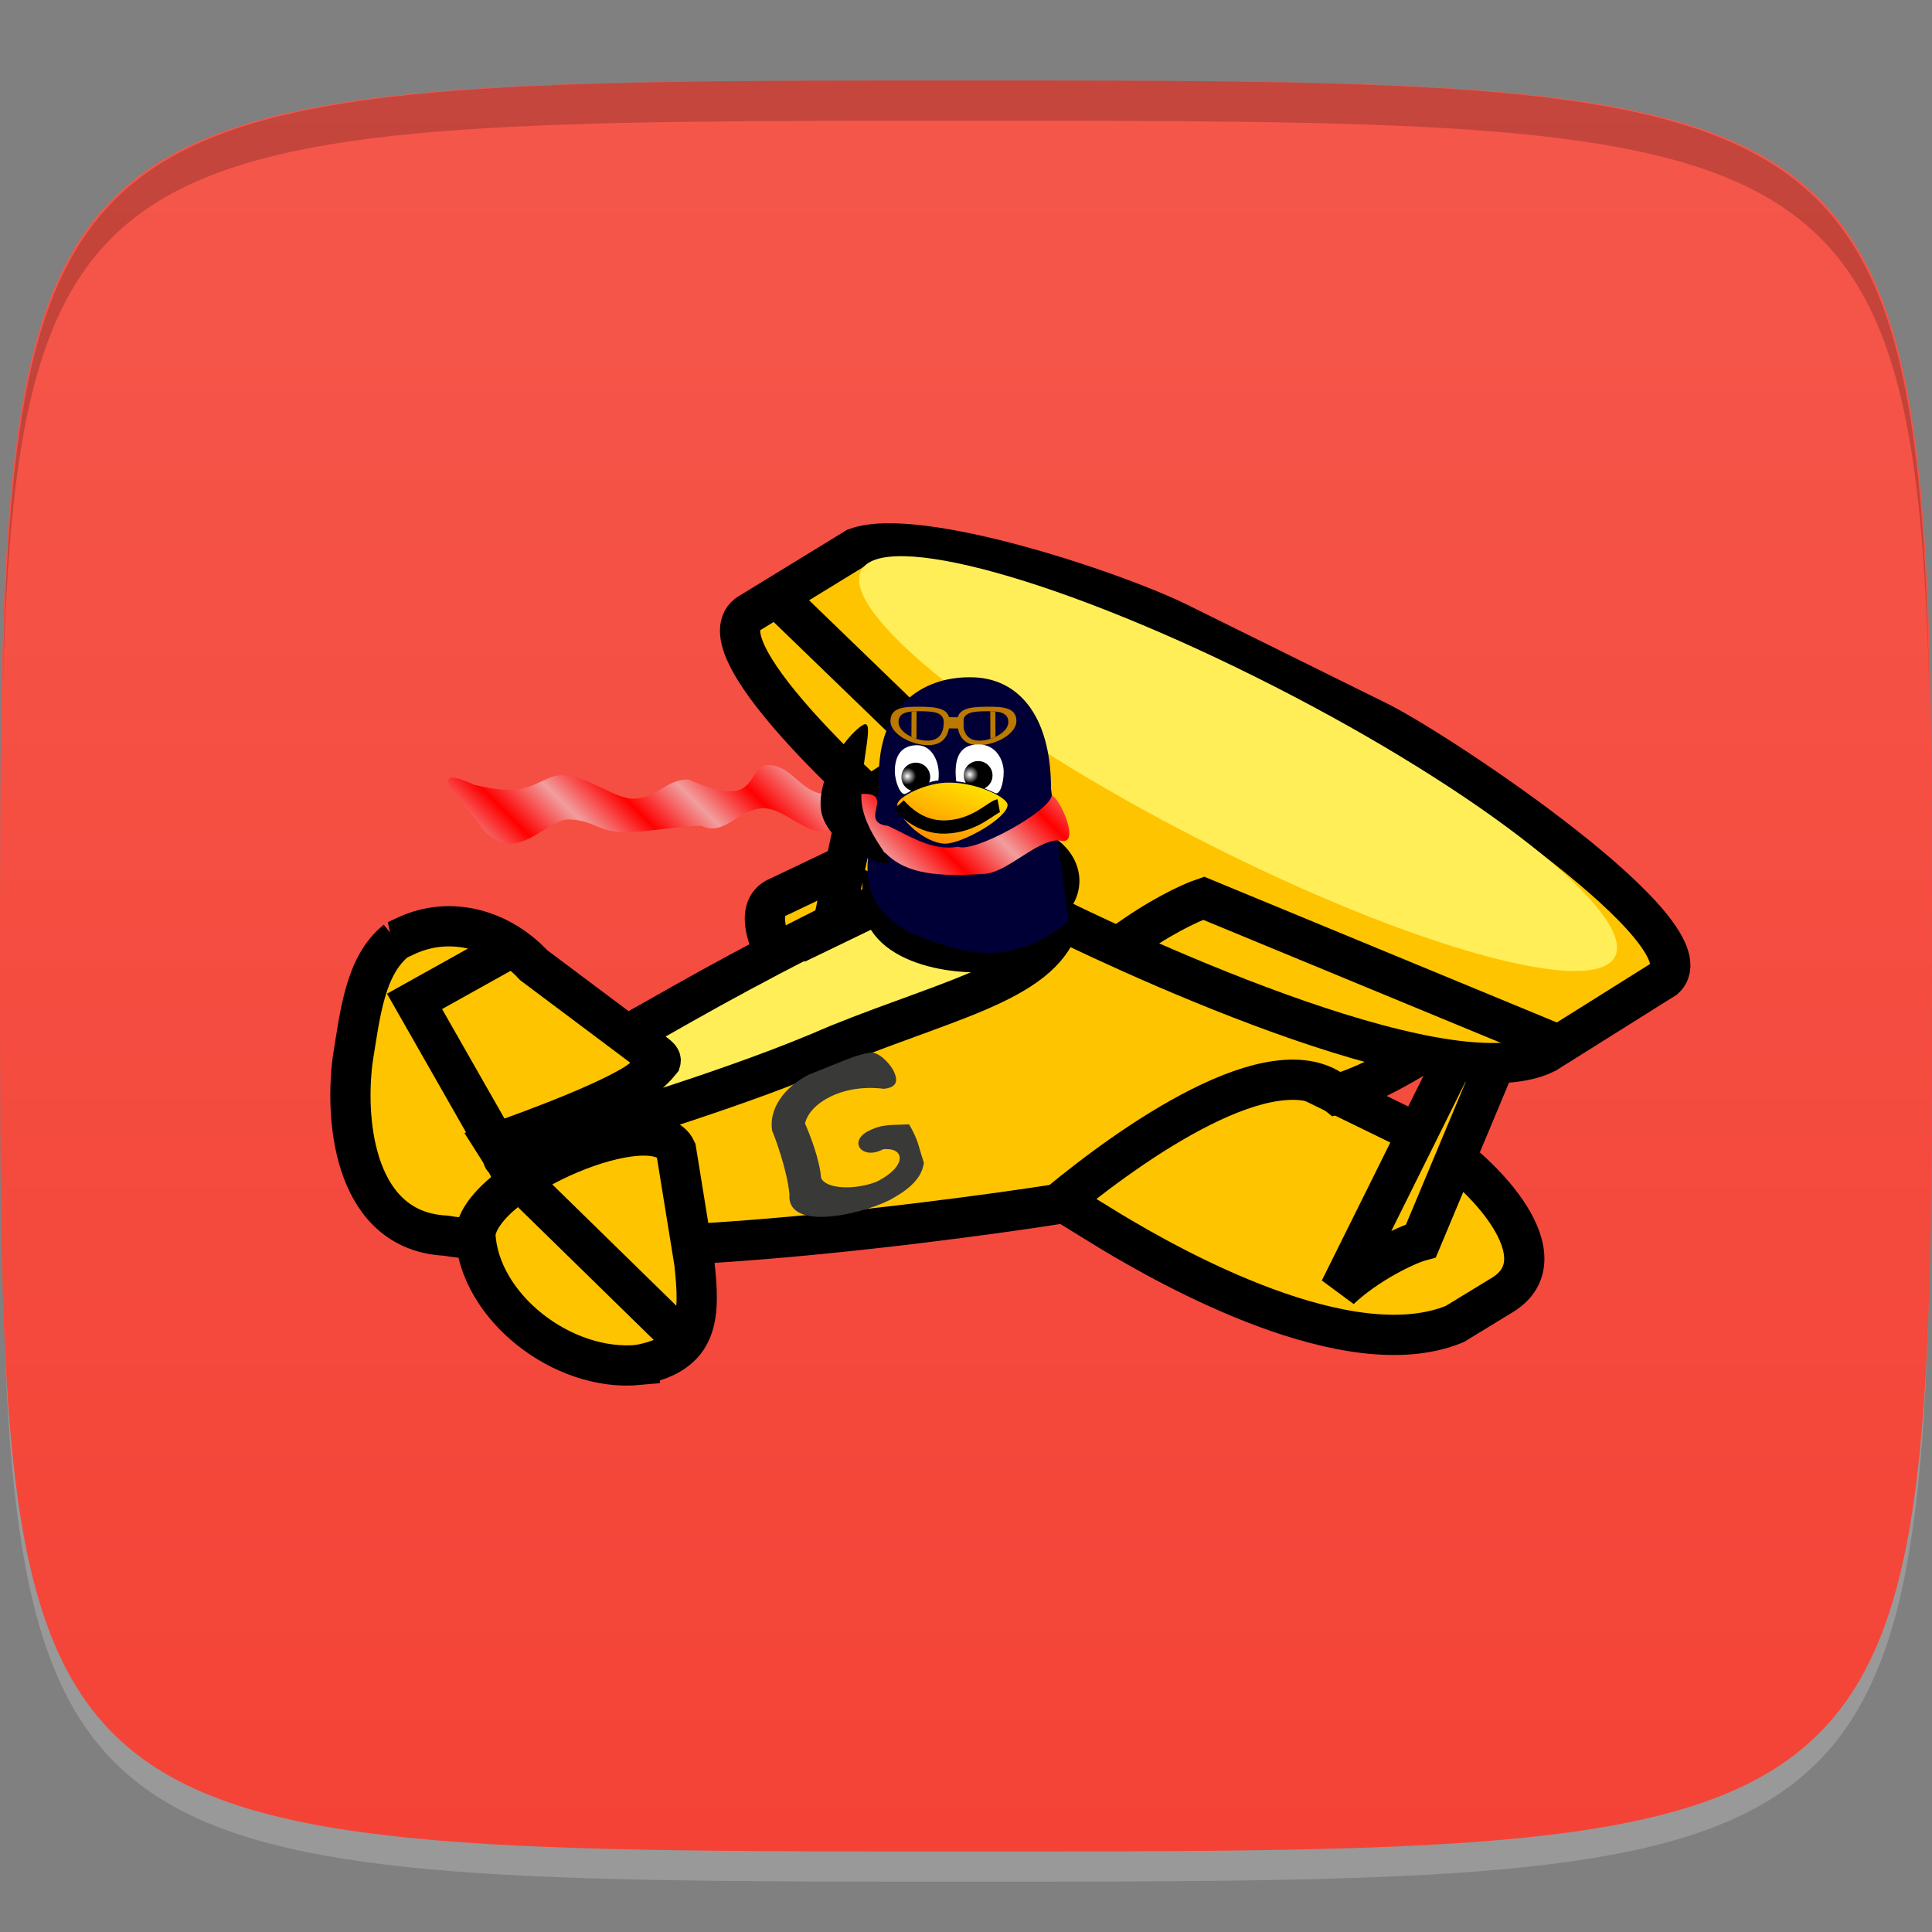 <?xml version="1.0" encoding="UTF-8" standalone="no"?>
<!-- Created with Inkscape (http://www.inkscape.org/) -->

<svg
   xmlns:dc="http://purl.org/dc/elements/1.1/"
   xmlns:cc="http://creativecommons.org/ns#"
   xmlns:rdf="http://www.w3.org/1999/02/22-rdf-syntax-ns#"
   xmlns:svg="http://www.w3.org/2000/svg"
   xmlns="http://www.w3.org/2000/svg"
   xmlns:xlink="http://www.w3.org/1999/xlink"
   xmlns:sodipodi="http://sodipodi.sourceforge.net/DTD/sodipodi-0.dtd"
   xmlns:inkscape="http://www.inkscape.org/namespaces/inkscape"
   width="48"
   height="48"
   id="svg2"
   version="1.1"
   inkscape:version="0.48.4 r9939"
   sodipodi:docname="gcompris-edit.svg">
  <rect width="100%" height="100%" fill="#808080" stroke="none"/>
  <defs
     id="defs4">
    <linearGradient
       id="linearGradient3819">
      <stop
         style="stop-color:#f44336;stop-opacity:1;"
         offset="0"
         id="stop3821" />
      <stop
         style="stop-color:#f5574b;stop-opacity:1;"
         offset="1"
         id="stop3823" />
    </linearGradient>
    <linearGradient
       id="linearGradient738-7">
      <stop
         style="stop-color:#f19e9e;stop-opacity:1;"
         offset="0"
         id="stop739-2" />
      <stop
         style="stop-color:#ff0000;stop-opacity:1;"
         offset="1"
         id="stop740-4" />
    </linearGradient>
    <linearGradient
       id="linearGradient635-22">
      <stop
         style="stop-color:#ff8200;stop-opacity:1;"
         offset="0"
         id="stop636-3" />
      <stop
         style="stop-color:#ffe700;stop-opacity:1;"
         offset="1"
         id="stop637-3" />
    </linearGradient>
    <linearGradient
       id="linearGradient716-16">
      <stop
         style="stop-color:#ffffff;stop-opacity:1;"
         offset="0"
         id="stop717-2" />
      <stop
         style="stop-color:#000000;stop-opacity:1;"
         offset="1"
         id="stop718-0" />
    </linearGradient>
    <radialGradient
       inkscape:collect="always"
       xlink:href="#linearGradient716-16"
       id="radialGradient3256"
       gradientUnits="userSpaceOnUse"
       cx="398.813"
       cy="448.455"
       fx="398.813"
       fy="448.455"
       r="3.2" />
    <radialGradient
       inkscape:collect="always"
       xlink:href="#linearGradient716-16"
       id="radialGradient3258"
       gradientUnits="userSpaceOnUse"
       cx="398.813"
       cy="448.455"
       fx="398.813"
       fy="448.455"
       r="3.2" />
    <linearGradient
       inkscape:collect="always"
       xlink:href="#linearGradient635-22"
       id="linearGradient3260"
       gradientUnits="userSpaceOnUse"
       gradientTransform="scale(1.344,0.744)"
       x1="293.724"
       y1="633.707"
       x2="315.15"
       y2="603.4" />
    <linearGradient
       inkscape:collect="always"
       xlink:href="#linearGradient738-7"
       id="linearGradient3262"
       gradientUnits="userSpaceOnUse"
       gradientTransform="matrix(0.522,0,0,0.092,87.668,762.46)"
       spreadMethod="reflect"
       x1="102.074"
       y1="1017.73"
       x2="112.1"
       y2="1015.953" />
    <linearGradient
       inkscape:collect="always"
       xlink:href="#linearGradient3819"
       id="linearGradient3825"
       x1="24"
       y1="1050.362"
       x2="24"
       y2="1006.362"
       gradientUnits="userSpaceOnUse" />
  </defs>
  <sodipodi:namedview
     id="base"
     pagecolor="#ffffff"
     bordercolor="#666666"
     borderopacity="1.0"
     inkscape:pageopacity="0.0"
     inkscape:pageshadow="2"
     inkscape:zoom="8.1906533"
     inkscape:cx="21.361763"
     inkscape:cy="15.89778"
     inkscape:document-units="px"
     inkscape:current-layer="layer1"
     showgrid="true"
     inkscape:snap-bbox="true"
     inkscape:window-width="1301"
     inkscape:window-height="744"
     inkscape:window-x="65"
     inkscape:window-y="24"
     inkscape:window-maximized="1"
     inkscape:object-nodes="true"
     showguides="true"
     inkscape:guide-bbox="true"
     inkscape:snap-nodes="false"
     inkscape:snap-global="true">
    <inkscape:grid
       type="xygrid"
       id="grid3003"
       empspacing="6"
       visible="true"
       enabled="true"
       snapvisiblegridlinesonly="true" />
  </sodipodi:namedview>
  <g
     inkscape:label="Layer 1"
     inkscape:groupmode="layer"
     id="layer1"
     transform="translate(0,-1004.362)">
    <path
       id="path3788"
       d="m 24,1051.112 c -21.272,0 -23.663,-0.089 -23.938,-15.406 0.328,14.403 2.938,14.406 23.938,14.406 21,0 23.609,0 23.938,-14.406 -0.275,15.317 -2.666,15.406 -23.938,15.406 z"
       style="opacity:0.2;fill:#ffffff;fill-opacity:1;stroke:none"
       inkscape:connector-curvature="0" />
    <path
       style="fill:url(#linearGradient3825);fill-opacity:1;stroke:none"
       d="m 24,1006.362 c -24,0 -24,0 -24,22 0,22 0,22 24,22 24,0 24,0 24,-22 0,-22 0,-22 -24,-22 z"
       id="path3757"
       inkscape:connector-curvature="0"
       sodipodi:nodetypes="zzzzz" />
    <path
       style="fill:#000000;fill-opacity:1;stroke:none;opacity:0.2"
       d="M 24 2 C 2.728 2 0.337 2.089 0.062 17.406 C 0.391 3.003 3 3 24 3 C 45 3 47.609 3.003 47.938 17.406 C 47.663 2.089 45.272 2 24 2 z "
       transform="translate(0,1004.362)"
       id="path3770" />
    <g
       id="g3813"
       transform="translate(-47.998,993.362)" />
    <g
       id="g3038"
       transform="translate(-50.335,1008.707)" />
    <g
       id="g3041"
       transform="translate(-51.97,1003.761)" />
    <g
       id="g3026"
       transform="translate(-56.532,1001.61)" />
    <g
       id="g3811"
       transform="translate(-51.613,998.472)" />
    <g
       id="g3073"
       transform="translate(-56,1004.362)" />
    <path
       sodipodi:nodetypes="csccccccc"
       id="path610"
       d="m 29.549,1029.753 c -1.534,-0.929 -7.015,-4.629 -8.481,-3.93 l -1.725,0.822 c -1.378,0.545 1.782,4.351 3.316,5.279 l 4.901,3.009 c 1.534,0.929 5.945,3.409 8.582,2.324 l 1.19,-0.726 c 1.468,-0.905 -0.368,-2.978 -1.903,-3.906 l -5.881,-2.871 z"
       style="font-size:12px;fill:#ffc400;fill-opacity:1;fill-rule:evenodd;stroke:#000000;stroke-width:1;stroke-miterlimit:4;stroke-opacity:1;stroke-dasharray:none"
       inkscape:connector-curvature="0" />
    <path
       sodipodi:nodetypes="cccccccccc"
       id="path607"
       d="m 25.963,1024.906 c -0.767,0.759 -2.045,3.225 -3.998,1.805 -3.748,1.914 -11.955,6.131 -11.646,7.079 l 0.625,0.652 c 0.618,1.895 12.549,0.272 15.343,-0.167 1.777,-1.477 5.368,-4.031 6.929,-2.729 1.266,-0.351 4.74,-2.274 4.482,-4.259 l -0.7,-1.99 c -0.888,-1.895 -2.641,-2.922 -4.535,-2.304 l -6.499,1.913 z"
       style="font-size:12px;fill:#ffc400;fill-opacity:1;fill-rule:evenodd;stroke:#000000;stroke-width:1;stroke-miterlimit:4;stroke-opacity:1;stroke-dasharray:none"
       inkscape:connector-curvature="0" />
    <path
       sodipodi:nodetypes="ccccc"
       id="path612"
       d="m 36.791,1029.343 -3.503,7.055 c 0.672,-0.638 1.647,-1.109 2.016,-1.209 l 2.577,-6.156 -1.09,0.31 z"
       style="font-size:12px;fill:#ffc400;fill-opacity:1;fill-rule:evenodd;stroke:#000000;stroke-width:1;stroke-miterlimit:4;stroke-opacity:1;stroke-dasharray:none"
       inkscape:connector-curvature="0" />
    <path
       sodipodi:nodetypes="cccccccc"
       id="path615"
       d="m 9.848,1027.726 c -0.769,0.616 -0.895,1.768 -1.089,2.987 -0.204,1.638 0.106,4.227 2.298,4.347 0.898,0.141 2.949,0.37 1.241,-2.291 1.356,-0.487 4.299,-1.558 4.036,-2.123 l -3.076,-2.305 c -0.796,-0.859 -2.038,-1.255 -3.167,-0.729 l -0.245,0.114 z"
       style="font-size:12px;fill:#ffc400;fill-opacity:1;fill-rule:evenodd;stroke:#000000;stroke-width:1;stroke-miterlimit:4;stroke-opacity:1;stroke-dasharray:none"
       inkscape:connector-curvature="0" />
    <path
       sodipodi:nodetypes="ccccc"
       id="path616"
       d="m 15.862,1038.274 c -1.89,0.176 -3.961,-1.446 -4.053,-3.248 0.143,-1.408 4.47,-3.231 4.987,-2.098 l 0.454,2.801 c 0.141,1.293 0.156,2.268 -1.388,2.544 z"
       style="font-size:12px;fill:#ffc400;fill-opacity:1;fill-rule:evenodd;stroke:#000000;stroke-width:1;stroke-miterlimit:4;stroke-opacity:1;stroke-dasharray:none"
       inkscape:connector-curvature="0" />
    <path
       sodipodi:nodetypes="cc"
       id="path620"
       d="m 12.907,1033.692 4.058,3.968"
       style="fill:none;stroke:#000000;stroke-width:1;stroke-linecap:butt;stroke-linejoin:miter;stroke-miterlimit:4;stroke-opacity:1;stroke-dasharray:none"
       inkscape:connector-curvature="0" />
    <path
       sodipodi:nodetypes="ccc"
       id="path621"
       d="m 12.637,1027.937 -2.338,1.304 2.01,3.526"
       style="fill:none;stroke:#000000;stroke-width:1;stroke-linecap:butt;stroke-linejoin:miter;stroke-miterlimit:4;stroke-opacity:1;stroke-dasharray:none"
       inkscape:connector-curvature="0" />
    <path
       sodipodi:nodetypes="ccccccc"
       id="path625"
       d="m 26.395,1026.932 c -0.174,1.744 -2.602,2.172 -5.593,3.387 -2.546,1.113 -5.642,1.99 -8.196,2.829 -0.788,0.055 2.859,-1.225 3.805,-2.417 0.036,-0.117 -0.17,-0.183 -0.773,-0.679 1.793,-1.025 3.379,-1.935 6.28,-3.329 1.282,1.843 3.841,1.163 4.477,0.21 z"
       style="font-size:12px;fill:#ffee58;fill-opacity:1;fill-rule:evenodd;stroke:#000000;stroke-width:1;stroke-miterlimit:4;stroke-opacity:1;stroke-dasharray:none"
       inkscape:connector-curvature="0" />
    <path
       sodipodi:nodetypes="cccccccccccccsc"
       id="path640"
       d="m 21.614,1030.515 c -0.35,0.052 -0.712,0.226 -1.52,0.547 -0.627,0.318 -0.999,0.863 -0.91,1.395 0.033,0.064 0.369,0.936 0.43,1.579 -0.076,0.99 2.038,0.436 2.61,0.072 0.594,-0.34 0.695,-0.643 0.73,-0.855 -0.152,-0.464 -0.133,-0.547 -0.368,-0.958 -0.431,0.028 -0.631,-0.02 -1.002,0.162 -0.521,0.255 -0.172,0.74 0.357,0.458 0.555,-0.053 0.595,0.426 -0.156,0.804 -0.57,0.223 -1.275,0.179 -1.386,-0.094 -0.034,-0.45 -0.267,-1.051 -0.398,-1.35 0.1,-0.479 0.894,-0.995 1.959,-0.862 0.422,-0.041 0.302,-0.313 0.238,-0.454 -0.125,-0.221 -0.39,-0.476 -0.585,-0.445 z"
       style="font-size:12px;fill:#393938;fill-opacity:1;fill-rule:evenodd;stroke:none;stroke-width:1;stroke-miterlimit:4;stroke-opacity:1;stroke-dasharray:none"
       inkscape:connector-curvature="0" />
    <path
       sodipodi:nodetypes="ccccc"
       id="path613"
       d="m 22.334,1019.558 -1.646,7.807 1.418,-0.685 1.001,-7.564 -0.773,0.442 z"
       style="font-size:12px;fill:#ffc400;fill-opacity:1;fill-rule:evenodd;stroke:#000000;stroke-width:1;stroke-miterlimit:4;stroke-opacity:1;stroke-dasharray:none"
       inkscape:connector-curvature="0" />
    <path
       sodipodi:nodetypes="ccccc"
       id="path619"
       d="m 25.893,1025.204 c 1.106,0.217 1.119,1.796 -0.756,2.733 -1.26,0.27 -3.216,-0.102 -3.216,-1.22 1.817,0.816 1.926,0.147 2.285,0.051 1.203,-1.012 1.464,-1.887 1.687,-1.565 z"
       style="font-size:12px;fill:#333332;fill-opacity:1;fill-rule:evenodd;stroke:#000000;stroke-width:1;stroke-miterlimit:4;stroke-opacity:1;stroke-dasharray:none"
       inkscape:connector-curvature="0" />
    <path
       sodipodi:nodetypes="ccccccccc"
       id="path609"
       d="m 29.38,1019.886 c -1.599,-0.812 -6.596,-2.477 -8.117,-1.908 l -2.694,1.65 c -1.135,0.901 3.348,4.901 4.698,6.003 2.185,-1.096 3.935,0.455 2.569,1.335 1.599,0.812 10.018,4.838 12.568,3.561 l 2.949,-1.849 c 1.211,-1.087 -5.471,-5.555 -7.07,-6.368 l -4.905,-2.424 z"
       style="font-size:12px;fill:#ffc400;fill-rule:evenodd;stroke:#000000;stroke-width:1;stroke-miterlimit:4;stroke-opacity:1;stroke-dasharray:none"
       inkscape:connector-curvature="0" />
    <path
       sodipodi:nodetypes="ccc"
       id="path622"
       d="m 19.272,1019.169 4.023,3.889 c -0.128,0.076 -0.862,0.555 -1.596,1.034"
       style="fill:none;stroke:#000000;stroke-width:1;stroke-linecap:butt;stroke-linejoin:miter;stroke-miterlimit:4;stroke-opacity:1;stroke-dasharray:none"
       inkscape:connector-curvature="0" />
    <path
       sodipodi:nodetypes="ccc"
       id="path623"
       d="m 27.881,1027.824 c 0.876,-0.651 1.685,-1.033 2.022,-1.146 l 8.695,3.594"
       style="fill:none;stroke:#000000;stroke-width:1;stroke-linecap:butt;stroke-linejoin:miter;stroke-miterlimit:4;stroke-opacity:1;stroke-dasharray:none"
       inkscape:connector-curvature="0" />
    <path
       transform="matrix(0.049,0.025,-0.024,0.051,7.682,1004.322)"
       sodipodi:ry="37.584381"
       sodipodi:rx="191.26279"
       sodipodi:cy="114.42296"
       sodipodi:cx="527.0166"
       d="m 718.279,114.423 c 0,20.757 -85.631,37.584 -191.263,37.584 -105.632,0 -191.263,-16.827 -191.263,-37.584 0,-20.757 85.631,-37.584 191.263,-37.584 105.632,0 191.263,16.827 191.263,37.584 z"
       id="path636"
       style="fill:#ffee58;fill-opacity:1;fill-rule:evenodd;stroke:none;stroke-opacity:1"
       sodipodi:type="arc" />
    <g
       transform="matrix(0.307,0,0,0.307,-24.776,762.681)"
       id="g3083">
      <path
         sodipodi:nodetypes="cccccccc"
         id="path756"
         d="m 159.128,842.045 c -3.706,0 -7.657,2.292 -7.273,8.828 l -0.518,3.81 c -1.037,3.706 -0.295,6.467 3.375,8.19 3.391,1.294 7.588,2.981 12.458,-1.085 l -1.409,-10.721 c 2e-5,-6.104 -2.789,-9.022 -6.495,-9.022 l -0.137,0 z"
         style="font-size:12px;fill:#000037;fill-rule:evenodd"
         inkscape:connector-curvature="0" />
      <g
         style="font-size:12px"
         transform="matrix(0.219,0,0,0.219,66.933,752.028)"
         id="g720">
        <g
           transform="translate(17.122,33.2)"
           id="g685">
          <rect
             transform="matrix(1,0.01,-0.01,1,0,0)"
             y="388.586"
             x="398.637"
             height="4.134"
             width="7.087"
             id="rect748"
             style="font-size:12px;fill:#bc7900;fill-rule:evenodd" />
          <path
             sodipodi:nodetypes="ccccccccccccccc"
             id="path683"
             d="m 396.656,394.144 c -0.05,4.892 -2.03,8.838 -8.063,8.777 -6.034,-0.062 -13.837,-4.108 -13.787,-9.001 0.05,-4.892 4.946,-5.265 10.98,-5.203 6.034,0.062 10.921,0.535 10.871,5.427 z m -2.152,0.391 c -0.038,3.743 -1.552,6.761 -6.168,6.714 -4.616,-0.047 -10.585,-3.143 -10.547,-6.886 0.038,-3.743 3.784,-4.028 8.4,-3.98 4.616,0.047 8.354,0.409 8.316,4.152 z m -11.9,-4.138 -0.048,9.52 1.871,0.758 0.048,-10.332 -1.871,0.054 z"
             style="font-size:12px;fill:#bc7900;fill-rule:evenodd"
             inkscape:connector-curvature="0" />
          <path
             sodipodi:nodetypes="ccccccccccccccc"
             id="path684"
             d="m 399.509,394.144 c 0.05,4.892 2.03,8.838 8.063,8.777 6.034,-0.062 13.837,-4.108 13.787,-9.001 -0.05,-4.892 -4.946,-5.265 -10.98,-5.203 -6.034,0.062 -10.921,0.535 -10.871,5.427 z m 2.152,0.391 c 0.038,3.743 1.552,6.761 6.168,6.714 4.616,-0.047 10.585,-3.143 10.547,-6.886 -0.038,-3.743 -3.784,-4.028 -8.4,-3.98 -4.616,0.047 -8.354,0.409 -8.316,4.152 z m 11.9,-4.138 0.048,9.52 -1.871,0.758 -0.048,-10.332 1.871,0.054 z"
             style="font-size:12px;fill:#bc7900;fill-rule:evenodd"
             inkscape:connector-curvature="0" />
        </g>
        <path
           sodipodi:nodetypes="ccccc"
           id="path699"
           d="m 409.638,449.186 c -3.275,0.062 -7.975,2.661 -11.988,4.821 -1.772,1.253 -4.099,-4.202 -4.099,-8.284 0,-5.507 2.316,-9.587 8.257,-9.587 5.449,0 8.718,6.254 7.83,13.05 z"
           style="font-size:12px;fill:#ffffff;fill-rule:evenodd"
           inkscape:connector-curvature="0" />
        <path
           sodipodi:nodetypes="ccccc"
           id="path703"
           d="m 416.233,449.481 c 4.613,0.357 10.383,2.366 14.176,4.23 1.964,1.252 3.363,-3.612 3.363,-7.693 0,-4.326 -2.729,-10.178 -9.315,-10.178 -6.927,0 -9.21,5.073 -8.225,13.641 z"
           style="font-size:12px;fill:#ffffff;fill-rule:evenodd"
           inkscape:connector-curvature="0" />
        <path
           transform="translate(-0.591,-0.886)"
           sodipodi:ry="5.3152466"
           sodipodi:rx="5.3152466"
           sodipodi:cy="448.78644"
           sodipodi:cx="401.89166"
           d="m 407.207,448.786 c 0,2.936 -2.38,5.315 -5.315,5.315 -2.936,0 -5.315,-2.38 -5.315,-5.315 0,-2.936 2.38,-5.315 5.315,-5.315 2.936,0 5.315,2.38 5.315,5.315 z"
           id="path714"
           style="fill:url(#radialGradient3256);fill-opacity:1;fill-rule:evenodd;stroke:none"
           sodipodi:type="arc" />
        <path
           transform="translate(22.442,-1.476)"
           sodipodi:ry="5.3152466"
           sodipodi:rx="5.3152466"
           sodipodi:cy="448.78644"
           sodipodi:cx="401.89166"
           d="m 407.207,448.786 c 0,2.936 -2.38,5.315 -5.315,5.315 -2.936,0 -5.315,-2.38 -5.315,-5.315 0,-2.936 2.38,-5.315 5.315,-5.315 2.936,0 5.315,2.38 5.315,5.315 z"
           id="path719"
           style="fill:url(#radialGradient3258);fill-opacity:1;fill-rule:evenodd;stroke:none"
           sodipodi:type="arc" />
        <path
           sodipodi:nodetypes="ccscs"
           id="path691"
           d="m 435.204,458.111 c 0.258,4.731 -16.631,14.408 -23.073,14.408 -7.067,0 -17.267,-8.907 -17.644,-14.408 -0.201,-2.64 10.576,-8.352 19.314,-8.143 10.2,0 21.257,5.481 21.402,8.143 z"
           style="font-size:12px;fill:url(#linearGradient3260);fill-rule:evenodd"
           inkscape:connector-curvature="0" />
        <path
           sodipodi:nodetypes="csc"
           id="path692"
           d="m 395.027,458.147 c 2.287,2.501 8.046,8.493 17.178,8.223 11.058,-0.317 17.078,-7.375 19.737,-7.874"
           style="font-size:12px;fill:none;stroke:#000000;stroke-width:4.887"
           inkscape:connector-curvature="0" />
      </g>
      <path
         sodipodi:nodetypes="cccccccccccccccccccc"
         id="path736"
         d="m 119.095,850.751 c -4.795,-2.187 0,2.479 0,2.624 2.851,4.682 5.67,0.178 7.598,0.178 1.928,0 2.56,1.037 4.487,1.037 1.928,0 4.374,-0.518 6.302,-0.518 1.798,0.907 3.078,-1.426 5.006,-1.426 1.928,0 3.855,2.721 5.524,1.555 1.798,-0.648 2.689,1.296 4.358,2.074 1.345,1.361 3.402,2.009 7.857,1.685 1.928,0 4.244,-2.722 6.172,-2.722 1.944,0.632 -2e-5,-3.596 -0.583,-3.612 -0.194,1.28 -6.285,4.665 -7.581,4.131 -2.057,0.389 -3.985,-0.907 -5.654,-1.685 -2.381,-0.259 0.356,-2.462 -1.766,-2.592 -1.928,0 -1.393,0 -3.321,0 -1.928,0 -2.689,-2.333 -4.617,-2.333 -1.928,0 -0.486,3.888 -6.431,1.166 -1.928,0 -2.56,1.555 -4.487,1.555 -1.928,0 -4.763,-2.851 -7.079,-1.555 -1.28,0.518 -2.025,1.328 -5.783,0.437 z"
         style="font-size:12px;fill:url(#linearGradient3262);fill-rule:evenodd"
         inkscape:connector-curvature="0" />
      <path
         sodipodi:nodetypes="cccsc"
         id="path758"
         d="m 150.408,851.68 c 0,2.973 3.071,5.444 2.008,5.444 -1.063,0 -5.307,-1.829 -5.307,-4.802 0,-2.973 2.471,-5.86 3.391,-6.392 1.063,-0.687 -0.092,2.777 -0.092,5.75 z"
         style="font-size:12px;fill-rule:evenodd"
         inkscape:connector-curvature="0" />
    </g>
  </g>
</svg>
